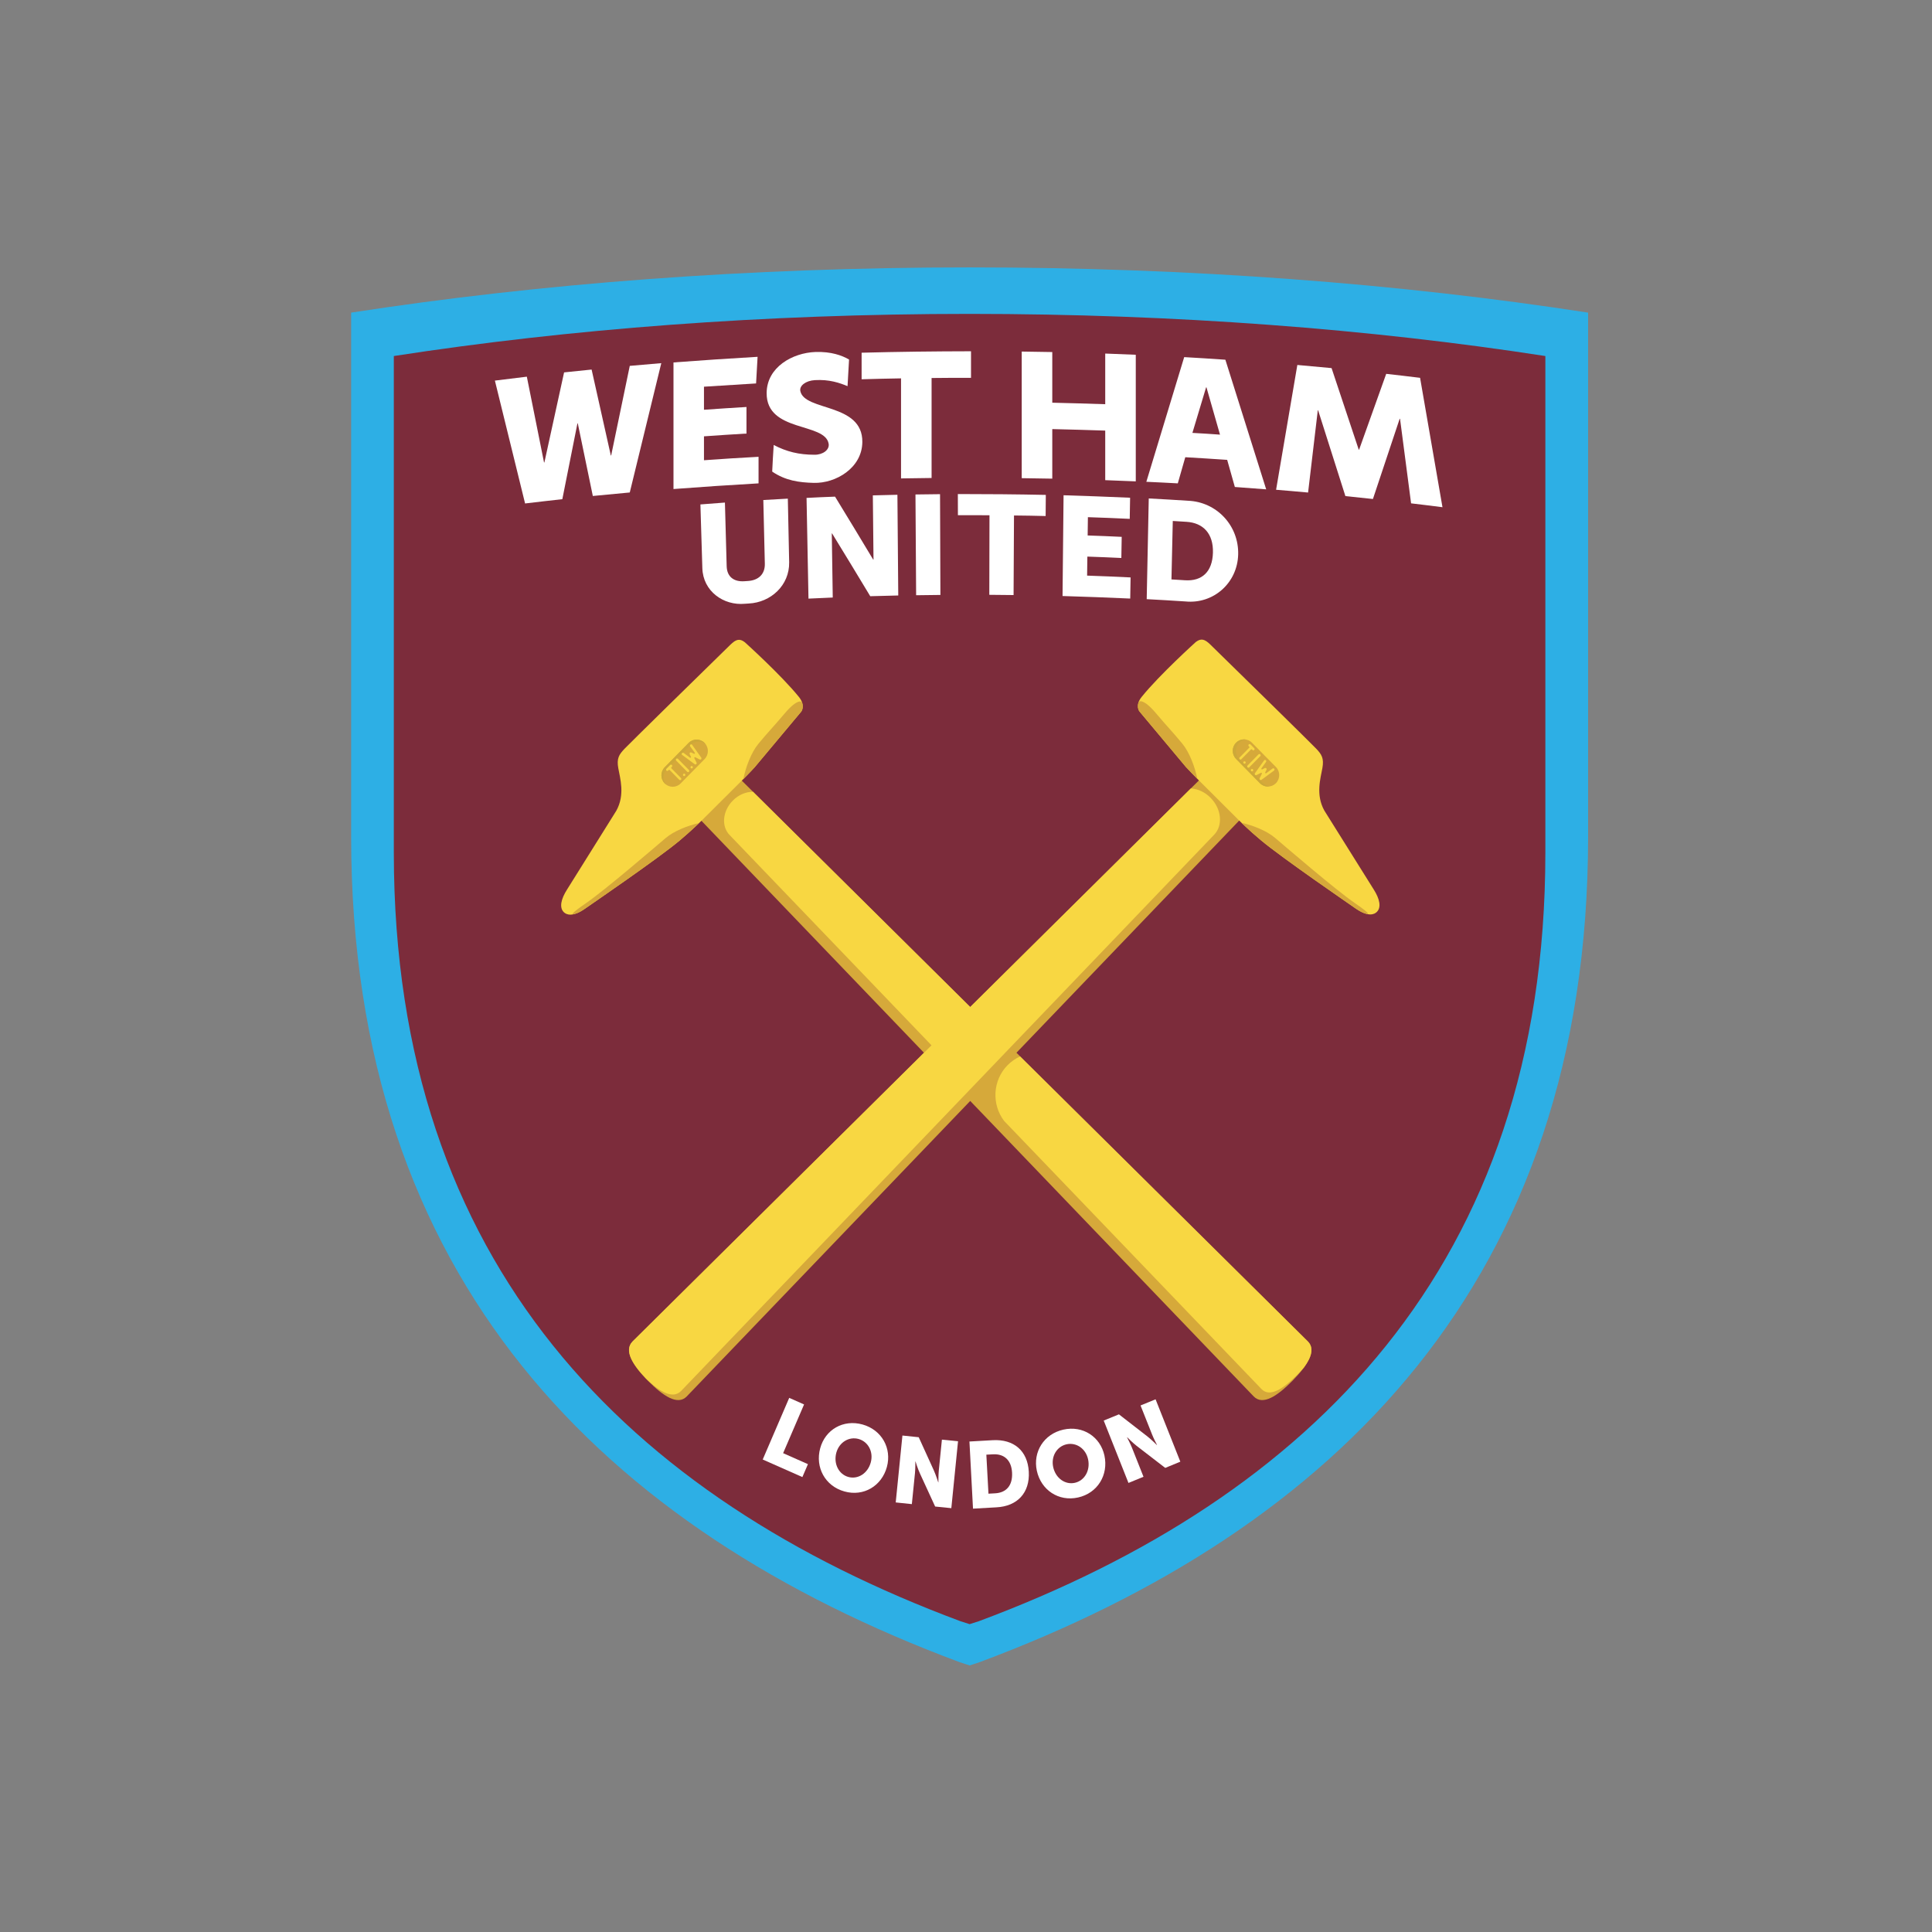 <svg width="32" height="32" viewBox="0 0 32 32" fill="none" xmlns="http://www.w3.org/2000/svg">
<rect x="0" y="0" width="32" height="32" fill="#808080" stroke="none"/>
<g clip-path="url(#clip0_371_27130)">
<mask id="mask0_371_27130" style="mask-type:luminance" maskUnits="userSpaceOnUse" x="-12" y="-13" width="56" height="57">
<path d="M-12 44H44V-12.905H-12V44Z" fill="white"/>
</mask>
<g mask="url(#mask0_371_27130)">
<path d="M26.302 5.18V5.178C23.19 4.697 19.719 4.429 16.059 4.429C12.399 4.429 8.928 4.697 5.816 5.178V5.195L5.816 13.864C5.818 21.206 10.007 25.335 15.892 27.53L16.06 27.585L16.06 27.585L16.227 27.53C22.113 25.335 26.302 21.206 26.304 13.864V5.197V5.18H26.302ZM16.06 15.605L16.058 15.603L16.071 15.616L16.06 15.605Z" fill="#2DAFE5"/>
<path d="M25.595 5.898V5.897C22.698 5.449 19.466 5.199 16.059 5.199C12.652 5.199 9.42 5.449 6.523 5.897V5.913L6.523 14.128C6.525 20.963 10.425 24.807 15.904 26.851L16.06 26.901L16.06 26.901L16.216 26.851C21.695 24.807 25.594 20.963 25.596 14.128V5.914V5.898H25.595Z" fill="#7C2C3B"/>
<path d="M20.766 23.13C20.917 23.284 21.159 23.121 21.407 22.87C21.654 22.618 21.814 22.372 21.663 22.219L12.207 12.851C12.056 12.697 11.786 12.723 11.604 12.908C11.422 13.093 11.396 13.367 11.547 13.521L20.766 23.13Z" fill="#D6A93A"/>
<path d="M12.5 12.708L13.273 11.784C13.273 11.784 13.346 11.685 13.233 11.544C12.934 11.175 12.336 10.637 12.336 10.637C12.25 10.571 12.191 10.587 12.095 10.681C11.622 11.142 10.417 12.325 10.344 12.402C10.253 12.498 10.211 12.562 10.241 12.725C10.27 12.89 10.356 13.164 10.207 13.43L9.393 14.732C9.291 14.891 9.261 15.032 9.338 15.108C9.379 15.149 9.483 15.197 9.693 15.048C9.794 14.977 10.901 14.22 11.253 13.925C11.46 13.752 11.618 13.595 11.618 13.595L12.286 12.93C12.286 12.93 12.427 12.789 12.5 12.708Z" fill="#F8D742"/>
<path d="M9.698 14.965C9.467 15.124 9.468 15.147 9.5 15.143C9.551 15.131 9.615 15.104 9.693 15.048C9.794 14.977 10.901 14.22 11.254 13.925C11.399 13.803 11.52 13.689 11.579 13.633C11.397 13.672 11.165 13.762 11.024 13.882C10.835 14.042 10.029 14.737 9.698 14.965Z" fill="#D6A93A"/>
<path d="M12.5 12.708L13.273 11.784C13.273 11.784 13.318 11.722 13.282 11.628C13.282 11.628 13.218 11.555 12.995 11.819C12.808 12.041 12.719 12.128 12.561 12.32C12.439 12.468 12.349 12.715 12.313 12.903C12.357 12.858 12.446 12.767 12.5 12.708Z" fill="#D6A93A"/>
<path d="M11.374 23.13C11.223 23.284 10.981 23.121 10.733 22.87C10.486 22.618 10.326 22.372 10.477 22.219L19.937 12.848C20.088 12.694 20.358 12.72 20.54 12.905C20.722 13.089 20.747 13.364 20.596 13.517L11.374 23.13Z" fill="#D6A93A"/>
<path d="M11.282 23.038L20.108 13.828C20.259 13.674 20.234 13.4 20.052 13.215C19.957 13.118 19.838 13.065 19.724 13.059L10.477 22.219C10.333 22.366 10.472 22.596 10.7 22.835C10.927 23.053 11.143 23.18 11.282 23.038Z" fill="#F8D742"/>
<path d="M19.644 12.705L18.87 11.78C18.87 11.78 18.797 11.681 18.911 11.541C19.209 11.172 19.807 10.633 19.807 10.633C19.894 10.568 19.953 10.584 20.048 10.677C20.522 11.139 21.727 12.322 21.799 12.399C21.89 12.494 21.932 12.558 21.903 12.722C21.874 12.886 21.787 13.161 21.936 13.427L22.751 14.729C22.853 14.888 22.882 15.028 22.805 15.104C22.764 15.146 22.661 15.193 22.451 15.045C22.35 14.974 21.243 14.216 20.89 13.921C20.683 13.749 20.526 13.592 20.526 13.592L19.858 12.926C19.858 12.926 19.717 12.785 19.644 12.705Z" fill="#F8D742"/>
<path d="M22.445 14.961C22.676 15.12 22.676 15.144 22.643 15.139C22.592 15.128 22.529 15.1 22.45 15.045C22.35 14.974 21.243 14.216 20.89 13.921C20.744 13.8 20.623 13.686 20.564 13.629C20.746 13.668 20.978 13.758 21.119 13.878C21.308 14.038 22.114 14.733 22.445 14.961Z" fill="#D6A93A"/>
<path d="M19.643 12.705L18.87 11.78C18.87 11.78 18.825 11.719 18.861 11.624C18.861 11.624 18.925 11.551 19.148 11.815C19.335 12.037 19.424 12.124 19.582 12.316C19.704 12.464 19.794 12.711 19.831 12.899C19.786 12.854 19.697 12.764 19.643 12.705Z" fill="#D6A93A"/>
<path d="M21.133 12.973C21.06 13.046 20.942 13.046 20.869 12.973L20.473 12.57C20.4 12.496 20.4 12.376 20.473 12.302C20.546 12.228 20.664 12.228 20.737 12.302L21.133 12.704C21.206 12.778 21.206 12.898 21.133 12.973Z" fill="#D6A93A"/>
<path d="M20.526 12.57C20.453 12.496 20.453 12.376 20.526 12.302C20.556 12.272 20.593 12.254 20.632 12.248C20.576 12.24 20.516 12.258 20.473 12.302C20.4 12.376 20.4 12.496 20.473 12.57L20.869 12.973C20.913 13.017 20.972 13.034 21.028 13.026C20.989 13.02 20.952 13.003 20.922 12.973L20.526 12.57Z" fill="#CDA938"/>
<path d="M20.701 12.717C20.693 12.725 20.68 12.726 20.672 12.717C20.664 12.709 20.664 12.697 20.672 12.688L20.854 12.504C20.862 12.496 20.874 12.496 20.882 12.504C20.89 12.512 20.89 12.525 20.882 12.533L20.701 12.717Z" fill="#D6A93A"/>
<path d="M20.76 12.779C20.753 12.787 20.74 12.787 20.733 12.779C20.725 12.771 20.725 12.758 20.733 12.751C20.74 12.743 20.753 12.743 20.76 12.751C20.768 12.759 20.768 12.771 20.76 12.779Z" fill="#D6A93A"/>
<path d="M20.635 12.652C20.628 12.66 20.615 12.66 20.608 12.652C20.6 12.645 20.6 12.632 20.608 12.624C20.615 12.616 20.628 12.616 20.635 12.624C20.643 12.632 20.643 12.645 20.635 12.652Z" fill="#D6A93A"/>
<path d="M20.782 12.402L20.72 12.339C20.712 12.331 20.699 12.331 20.692 12.339C20.683 12.347 20.683 12.36 20.692 12.368L20.701 12.378C20.705 12.382 20.705 12.388 20.702 12.392L20.541 12.555C20.533 12.563 20.533 12.576 20.541 12.584C20.549 12.592 20.562 12.592 20.57 12.584L20.731 12.42C20.735 12.417 20.74 12.418 20.744 12.421L20.754 12.431C20.762 12.439 20.774 12.439 20.782 12.431C20.79 12.423 20.79 12.41 20.782 12.402Z" fill="#D6A93A"/>
<path d="M21.115 12.743C21.108 12.734 21.096 12.732 21.087 12.738L20.981 12.816C20.977 12.819 20.971 12.819 20.967 12.815C20.963 12.812 20.963 12.806 20.965 12.802L20.986 12.758C20.99 12.751 20.989 12.742 20.984 12.736C20.984 12.736 20.984 12.736 20.984 12.736C20.983 12.736 20.983 12.735 20.983 12.735C20.983 12.735 20.983 12.735 20.982 12.734C20.982 12.734 20.982 12.734 20.982 12.734C20.982 12.734 20.981 12.733 20.981 12.733C20.981 12.733 20.98 12.733 20.98 12.733C20.974 12.728 20.966 12.727 20.959 12.73L20.916 12.752C20.912 12.754 20.906 12.754 20.903 12.75C20.899 12.746 20.899 12.74 20.902 12.736L20.978 12.628C20.985 12.619 20.983 12.606 20.974 12.6C20.965 12.593 20.952 12.595 20.946 12.604L20.795 12.816C20.789 12.824 20.79 12.835 20.797 12.842C20.797 12.842 20.797 12.842 20.798 12.843C20.798 12.843 20.798 12.843 20.798 12.843C20.804 12.848 20.813 12.85 20.82 12.846L20.895 12.809C20.899 12.807 20.904 12.808 20.907 12.811C20.91 12.815 20.911 12.82 20.909 12.824L20.872 12.899C20.868 12.907 20.87 12.916 20.875 12.922C20.875 12.922 20.876 12.922 20.876 12.922C20.876 12.922 20.876 12.923 20.877 12.923C20.884 12.93 20.894 12.931 20.902 12.925L21.11 12.771C21.119 12.765 21.122 12.752 21.115 12.743Z" fill="#D6A93A"/>
<path d="M12.473 13.115C12.358 13.113 12.234 13.162 12.137 13.261C11.967 13.433 11.944 13.688 12.085 13.831L15.863 17.766L16.506 17.112L12.473 13.115Z" fill="#F8D742"/>
<path d="M21.663 22.219L16.896 17.498C16.821 17.532 16.751 17.58 16.689 17.642C16.441 17.894 16.422 18.291 16.631 18.566L20.895 23.008C21.035 23.151 21.26 23 21.49 22.766C21.529 22.726 21.566 22.687 21.599 22.648C21.722 22.48 21.769 22.327 21.663 22.219Z" fill="#F8D742"/>
<path d="M20.692 12.709C20.684 12.717 20.672 12.717 20.663 12.709C20.656 12.701 20.656 12.688 20.663 12.68L20.845 12.495C20.853 12.487 20.866 12.487 20.874 12.495C20.882 12.503 20.882 12.516 20.874 12.524L20.692 12.709Z" fill="#F8D742"/>
<path d="M20.751 12.77C20.744 12.778 20.731 12.778 20.724 12.77C20.716 12.762 20.716 12.75 20.724 12.742C20.731 12.734 20.744 12.734 20.751 12.742C20.759 12.75 20.759 12.762 20.751 12.77Z" fill="#F8D742"/>
<path d="M20.627 12.643C20.619 12.651 20.607 12.651 20.599 12.643C20.591 12.636 20.591 12.623 20.599 12.615C20.607 12.608 20.619 12.608 20.627 12.615C20.634 12.623 20.634 12.636 20.627 12.643Z" fill="#F8D742"/>
<path d="M20.774 12.393L20.712 12.33C20.704 12.322 20.691 12.322 20.683 12.33C20.675 12.338 20.675 12.351 20.683 12.359L20.693 12.369C20.697 12.373 20.697 12.379 20.693 12.383L20.532 12.546C20.525 12.554 20.525 12.568 20.532 12.575C20.54 12.583 20.553 12.583 20.561 12.575L20.722 12.411C20.726 12.409 20.732 12.409 20.735 12.412L20.745 12.422C20.753 12.431 20.766 12.43 20.774 12.422C20.782 12.414 20.782 12.402 20.774 12.393Z" fill="#F8D742"/>
<path d="M21.106 12.734C21.1 12.725 21.087 12.723 21.078 12.729L20.973 12.807C20.968 12.81 20.962 12.81 20.958 12.806C20.955 12.803 20.954 12.797 20.956 12.793L20.978 12.749C20.981 12.742 20.98 12.733 20.975 12.727C20.975 12.727 20.975 12.727 20.975 12.727C20.975 12.727 20.975 12.726 20.974 12.726C20.974 12.726 20.974 12.726 20.974 12.725C20.973 12.725 20.973 12.725 20.973 12.725C20.973 12.725 20.973 12.724 20.972 12.724C20.972 12.724 20.972 12.724 20.972 12.724C20.966 12.719 20.957 12.718 20.95 12.721L20.907 12.743C20.903 12.745 20.898 12.745 20.894 12.741C20.89 12.737 20.89 12.731 20.893 12.727L20.97 12.619C20.976 12.61 20.974 12.597 20.965 12.591C20.956 12.584 20.944 12.586 20.937 12.595L20.786 12.807C20.78 12.815 20.782 12.826 20.788 12.833C20.788 12.833 20.789 12.833 20.789 12.834C20.789 12.834 20.789 12.834 20.789 12.834C20.795 12.84 20.804 12.841 20.812 12.837L20.886 12.8C20.89 12.798 20.895 12.799 20.898 12.802C20.902 12.806 20.902 12.811 20.9 12.816L20.864 12.89C20.86 12.898 20.861 12.907 20.867 12.913C20.867 12.913 20.867 12.913 20.867 12.913C20.867 12.914 20.868 12.914 20.868 12.914C20.875 12.921 20.886 12.922 20.894 12.916L21.102 12.763C21.111 12.756 21.113 12.743 21.106 12.734Z" fill="#F8D742"/>
<path d="M11.67 12.305C11.743 12.379 11.743 12.499 11.67 12.573L11.274 12.976C11.201 13.05 11.083 13.05 11.01 12.976C10.937 12.902 10.937 12.782 11.01 12.708L11.406 12.305C11.479 12.231 11.597 12.231 11.67 12.305Z" fill="#D6A93A"/>
<path d="M11.043 12.742L11.44 12.339C11.507 12.271 11.612 12.266 11.686 12.323C11.681 12.317 11.676 12.311 11.67 12.305C11.597 12.231 11.479 12.231 11.406 12.305L11.01 12.708C10.937 12.782 10.937 12.902 11.01 12.976C11.016 12.982 11.022 12.987 11.028 12.992C10.971 12.917 10.976 12.81 11.043 12.742Z" fill="#CDA938"/>
<path d="M11.411 12.774C11.418 12.782 11.418 12.795 11.411 12.803C11.403 12.811 11.39 12.811 11.382 12.803L11.2 12.618C11.192 12.61 11.192 12.597 11.2 12.589C11.208 12.581 11.221 12.581 11.229 12.589L11.411 12.774Z" fill="#D6A93A"/>
<path d="M11.47 12.714C11.478 12.721 11.478 12.734 11.47 12.742C11.463 12.749 11.45 12.749 11.443 12.742C11.435 12.734 11.435 12.721 11.443 12.714C11.45 12.706 11.463 12.706 11.47 12.714Z" fill="#D6A93A"/>
<path d="M11.346 12.84C11.353 12.848 11.353 12.861 11.346 12.868C11.338 12.876 11.326 12.876 11.318 12.869C11.31 12.861 11.31 12.848 11.318 12.84C11.326 12.832 11.338 12.833 11.346 12.84Z" fill="#D6A93A"/>
<path d="M11.1 12.691L11.038 12.754C11.03 12.762 11.03 12.775 11.038 12.783C11.046 12.791 11.059 12.791 11.066 12.783L11.076 12.773C11.08 12.77 11.086 12.77 11.09 12.773L11.251 12.936C11.259 12.944 11.271 12.944 11.279 12.936C11.287 12.928 11.287 12.915 11.279 12.907L11.118 12.743C11.115 12.739 11.115 12.734 11.119 12.73L11.129 12.72C11.137 12.712 11.137 12.699 11.129 12.691C11.121 12.683 11.108 12.683 11.1 12.691Z" fill="#D6A93A"/>
<path d="M11.436 12.353C11.427 12.36 11.425 12.373 11.431 12.382L11.508 12.489C11.511 12.493 11.51 12.499 11.507 12.503C11.503 12.507 11.498 12.508 11.494 12.505L11.45 12.484C11.443 12.48 11.435 12.481 11.429 12.486C11.429 12.486 11.429 12.486 11.429 12.486C11.428 12.486 11.428 12.487 11.428 12.487C11.428 12.487 11.427 12.487 11.427 12.488C11.427 12.488 11.427 12.488 11.427 12.488C11.426 12.489 11.426 12.489 11.426 12.489C11.426 12.489 11.425 12.489 11.425 12.49C11.421 12.496 11.42 12.504 11.423 12.511L11.445 12.555C11.447 12.559 11.446 12.565 11.443 12.568C11.439 12.572 11.432 12.572 11.428 12.569L11.323 12.492C11.314 12.485 11.301 12.487 11.295 12.496C11.288 12.505 11.29 12.518 11.299 12.525L11.507 12.678C11.515 12.684 11.526 12.683 11.533 12.676C11.533 12.676 11.534 12.676 11.534 12.675C11.534 12.675 11.534 12.675 11.534 12.675C11.539 12.669 11.541 12.66 11.537 12.652L11.5 12.577C11.499 12.573 11.499 12.568 11.503 12.564C11.506 12.561 11.512 12.56 11.516 12.562L11.589 12.599C11.597 12.603 11.606 12.602 11.612 12.596C11.612 12.596 11.612 12.596 11.612 12.596C11.612 12.596 11.613 12.595 11.613 12.595C11.619 12.588 11.62 12.577 11.615 12.569L11.464 12.357C11.457 12.348 11.445 12.346 11.436 12.353Z" fill="#D6A93A"/>
<path d="M11.411 12.754C11.418 12.762 11.418 12.775 11.411 12.783C11.403 12.791 11.39 12.791 11.382 12.783L11.2 12.598C11.192 12.59 11.192 12.577 11.2 12.569C11.208 12.561 11.221 12.561 11.229 12.569L11.411 12.754Z" fill="#F8D742"/>
<path d="M11.47 12.693C11.478 12.701 11.478 12.714 11.47 12.722C11.463 12.729 11.45 12.729 11.443 12.722C11.435 12.714 11.435 12.701 11.443 12.693C11.45 12.685 11.463 12.686 11.47 12.693Z" fill="#F8D742"/>
<path d="M11.346 12.82C11.353 12.828 11.353 12.84 11.346 12.848C11.338 12.856 11.326 12.856 11.318 12.848C11.31 12.84 11.31 12.828 11.318 12.82C11.326 12.812 11.338 12.812 11.346 12.82Z" fill="#F8D742"/>
<path d="M11.1 12.671L11.038 12.734C11.03 12.742 11.03 12.755 11.038 12.763C11.046 12.771 11.059 12.771 11.066 12.763L11.076 12.753C11.08 12.749 11.086 12.749 11.09 12.752L11.251 12.916C11.259 12.924 11.271 12.924 11.279 12.916C11.287 12.908 11.287 12.895 11.279 12.887L11.118 12.723C11.115 12.719 11.115 12.714 11.119 12.71L11.129 12.7C11.137 12.692 11.137 12.679 11.129 12.671C11.121 12.663 11.108 12.663 11.1 12.671Z" fill="#F8D742"/>
<path d="M11.436 12.333C11.427 12.339 11.425 12.352 11.431 12.361L11.508 12.468C11.511 12.473 11.51 12.479 11.507 12.483C11.503 12.487 11.498 12.487 11.494 12.485L11.45 12.463C11.443 12.46 11.435 12.461 11.429 12.466C11.429 12.466 11.429 12.466 11.429 12.466C11.428 12.466 11.428 12.466 11.428 12.467C11.428 12.467 11.427 12.467 11.427 12.467C11.427 12.467 11.427 12.468 11.427 12.468C11.426 12.468 11.426 12.469 11.426 12.469C11.426 12.469 11.425 12.469 11.425 12.469C11.421 12.475 11.42 12.484 11.423 12.491L11.445 12.535C11.447 12.539 11.446 12.544 11.443 12.548C11.439 12.552 11.432 12.552 11.428 12.549L11.323 12.471C11.314 12.465 11.301 12.467 11.295 12.476C11.288 12.485 11.29 12.498 11.299 12.504L11.507 12.658C11.515 12.664 11.526 12.663 11.533 12.656C11.533 12.656 11.534 12.655 11.534 12.655C11.534 12.655 11.534 12.655 11.534 12.655C11.539 12.649 11.541 12.64 11.537 12.632L11.5 12.557C11.499 12.552 11.499 12.547 11.503 12.544C11.506 12.54 11.512 12.54 11.516 12.542L11.589 12.579C11.597 12.583 11.606 12.581 11.612 12.576C11.612 12.576 11.612 12.576 11.612 12.576C11.612 12.575 11.613 12.575 11.613 12.575C11.619 12.568 11.62 12.557 11.615 12.549L11.464 12.337C11.457 12.328 11.445 12.326 11.436 12.333Z" fill="#F8D742"/>
<path d="M12.341 10C11.983 10.035 11.643 9.791 11.633 9.409C11.623 9.058 11.612 8.706 11.601 8.355C11.763 8.342 11.844 8.336 12.007 8.324C12.017 8.676 12.026 9.027 12.036 9.379C12.041 9.554 12.156 9.639 12.329 9.627C12.353 9.625 12.365 9.625 12.389 9.623C12.561 9.612 12.672 9.512 12.668 9.337C12.659 8.985 12.651 8.634 12.643 8.282C12.805 8.272 12.886 8.268 13.049 8.259C13.056 8.611 13.064 8.962 13.071 9.314C13.077 9.697 12.765 9.979 12.401 9.996C12.377 9.998 12.365 9.999 12.341 10Z" fill="white"/>
<path d="M13.359 8.247C13.548 8.237 13.642 8.233 13.831 8.226C14.043 8.573 14.254 8.92 14.463 9.269C14.465 9.269 14.466 9.269 14.468 9.269C14.464 8.914 14.461 8.559 14.457 8.205C14.62 8.2 14.701 8.198 14.864 8.195C14.869 8.751 14.873 9.307 14.878 9.863C14.692 9.867 14.6 9.869 14.414 9.875C14.205 9.527 13.994 9.181 13.782 8.835C13.78 8.835 13.779 8.835 13.777 8.835C13.782 9.189 13.787 9.543 13.793 9.897C13.632 9.903 13.551 9.907 13.391 9.915C13.38 9.359 13.37 8.803 13.359 8.247Z" fill="white"/>
<path d="M15.163 8.19C15.326 8.187 15.408 8.186 15.57 8.185C15.572 8.741 15.574 9.297 15.576 9.854C15.415 9.855 15.335 9.856 15.174 9.859C15.17 9.302 15.167 8.746 15.163 8.19Z" fill="white"/>
<path d="M16.389 8.534C16.18 8.533 16.075 8.533 15.866 8.533C15.865 8.393 15.865 8.323 15.865 8.183C16.351 8.183 16.836 8.187 17.322 8.197C17.321 8.337 17.32 8.407 17.319 8.547C17.109 8.542 17.005 8.54 16.795 8.538C16.793 8.977 16.791 9.417 16.788 9.856C16.628 9.854 16.547 9.853 16.386 9.852C16.387 9.413 16.388 8.973 16.389 8.534Z" fill="white"/>
<path d="M17.616 8.203C17.984 8.214 18.351 8.228 18.718 8.244C18.716 8.384 18.714 8.454 18.712 8.594C18.435 8.581 18.296 8.575 18.019 8.566C18.017 8.687 18.016 8.748 18.015 8.869C18.24 8.877 18.353 8.881 18.579 8.892C18.577 9.032 18.575 9.102 18.573 9.242C18.348 9.231 18.235 9.227 18.01 9.219C18.008 9.345 18.007 9.408 18.006 9.534C18.294 9.544 18.438 9.55 18.726 9.564C18.724 9.704 18.722 9.774 18.72 9.914C18.346 9.897 17.973 9.883 17.599 9.872C17.605 9.315 17.61 8.759 17.616 8.203Z" fill="white"/>
<path d="M19.027 8.256C19.288 8.27 19.418 8.277 19.677 8.294C20.15 8.312 20.521 8.704 20.508 9.185C20.495 9.658 20.097 10.007 19.636 9.962C19.379 9.945 19.25 9.938 18.993 9.924C19.005 9.368 19.016 8.812 19.027 8.256ZM19.628 9.611C19.907 9.629 20.081 9.473 20.09 9.154C20.099 8.836 19.926 8.66 19.653 8.643C19.562 8.637 19.516 8.634 19.425 8.629C19.418 8.951 19.41 9.274 19.403 9.597C19.493 9.602 19.538 9.605 19.628 9.611Z" fill="white"/>
<path d="M8.197 6.304C8.409 6.277 8.514 6.264 8.726 6.239C8.821 6.713 8.916 7.186 9.011 7.66C9.013 7.66 9.015 7.66 9.017 7.659C9.125 7.162 9.234 6.665 9.343 6.168C9.525 6.149 9.617 6.139 9.799 6.121C9.905 6.595 10.011 7.069 10.117 7.544C10.119 7.544 10.12 7.543 10.123 7.543C10.226 7.049 10.328 6.554 10.431 6.06C10.64 6.041 10.744 6.032 10.953 6.015C10.779 6.729 10.605 7.443 10.431 8.157C10.186 8.179 10.064 8.191 9.819 8.215C9.736 7.814 9.653 7.413 9.57 7.012C9.567 7.013 9.566 7.013 9.564 7.013C9.481 7.431 9.397 7.85 9.314 8.268C9.067 8.295 8.944 8.31 8.697 8.339C8.531 7.661 8.364 6.983 8.197 6.304Z" fill="white"/>
<path d="M21.488 6.045C21.715 6.065 21.828 6.075 22.055 6.097C22.205 6.547 22.355 6.998 22.505 7.448C22.507 7.448 22.509 7.448 22.511 7.448C22.66 7.03 22.81 6.611 22.96 6.192C23.185 6.217 23.297 6.231 23.521 6.258C23.645 6.972 23.768 7.687 23.892 8.401C23.684 8.374 23.58 8.362 23.372 8.337C23.311 7.87 23.25 7.404 23.189 6.937C23.186 6.937 23.185 6.937 23.183 6.936C23.035 7.379 22.888 7.822 22.74 8.265C22.558 8.245 22.467 8.235 22.284 8.217C22.134 7.743 21.983 7.269 21.832 6.795C21.83 6.795 21.829 6.795 21.827 6.794C21.773 7.249 21.72 7.703 21.666 8.158C21.454 8.139 21.348 8.129 21.136 8.112C21.253 7.423 21.37 6.734 21.488 6.045Z" fill="white"/>
<path d="M11.155 6.003C11.619 5.968 12.084 5.937 12.548 5.91C12.538 6.086 12.533 6.175 12.523 6.351C12.235 6.368 11.947 6.386 11.66 6.405C11.66 6.558 11.66 6.634 11.66 6.787C11.941 6.767 12.082 6.758 12.364 6.741V7.181C12.082 7.198 11.941 7.207 11.66 7.227C11.66 7.385 11.66 7.464 11.66 7.623C11.961 7.601 12.262 7.582 12.564 7.566C12.564 7.742 12.564 7.83 12.564 8.006C12.094 8.033 11.624 8.064 11.155 8.1C11.155 7.401 11.155 6.702 11.155 6.003Z" fill="white"/>
<path d="M14.924 6.267C14.663 6.272 14.533 6.274 14.271 6.282C14.271 6.106 14.271 6.018 14.271 5.842C14.875 5.826 15.479 5.819 16.083 5.818C16.083 5.994 16.083 6.082 16.083 6.258C15.822 6.258 15.691 6.258 15.43 6.261C15.43 6.813 15.43 7.365 15.43 7.917C15.228 7.919 15.126 7.92 14.924 7.924C14.924 7.372 14.924 6.819 14.924 6.267Z" fill="white"/>
<path d="M16.923 5.823C17.125 5.825 17.227 5.827 17.429 5.831V6.67C17.721 6.677 18.014 6.685 18.306 6.695V5.856C18.508 5.863 18.61 5.867 18.812 5.876V7.973C18.61 7.964 18.508 7.96 18.306 7.953V7.132C18.014 7.122 17.721 7.114 17.429 7.107V7.928C17.227 7.924 17.125 7.922 16.923 7.92C16.923 7.221 16.923 6.522 16.923 5.823Z" fill="white"/>
<path d="M20.326 7.617C20.048 7.598 19.909 7.589 19.632 7.573C19.582 7.746 19.557 7.833 19.508 8.006C19.299 7.995 19.195 7.989 18.987 7.98C19.196 7.291 19.405 6.603 19.614 5.915C19.887 5.931 20.023 5.939 20.296 5.958C20.522 6.674 20.747 7.389 20.972 8.105C20.764 8.089 20.66 8.081 20.453 8.066C20.402 7.886 20.377 7.797 20.326 7.617ZM19.977 6.415C19.901 6.667 19.826 6.918 19.75 7.17C19.933 7.18 20.024 7.186 20.207 7.199C20.133 6.938 20.058 6.677 19.983 6.416C19.981 6.415 19.98 6.415 19.977 6.415Z" fill="white"/>
<path d="M13.505 5.83C13.128 5.844 12.701 6.08 12.698 6.51C12.694 7.167 13.665 6.991 13.725 7.35C13.742 7.449 13.631 7.533 13.492 7.532C13.232 7.532 13.027 7.481 12.815 7.37C12.805 7.551 12.796 7.646 12.79 7.811C13.008 7.96 13.235 7.992 13.479 7.998C13.842 8.008 14.279 7.752 14.283 7.321C14.289 6.669 13.326 6.816 13.256 6.477C13.238 6.39 13.343 6.305 13.498 6.296C13.736 6.282 13.908 6.342 14.038 6.396C14.049 6.188 14.052 6.158 14.063 5.955C13.948 5.888 13.768 5.821 13.505 5.83Z" fill="white"/>
</g>
<path d="M13.072 23.153L13.318 23.262L12.971 24.069L13.382 24.251L13.29 24.465L12.633 24.174L13.072 23.153Z" fill="white"/>
<mask id="mask1_371_27130" style="mask-type:luminance" maskUnits="userSpaceOnUse" x="-12" y="-13" width="56" height="57">
<path d="M-12 44H44V-12.905H-12V44Z" fill="white"/>
</mask>
<g mask="url(#mask1_371_27130)">
<path d="M14.286 23.594C14.605 23.683 14.773 23.988 14.69 24.296C14.605 24.611 14.305 24.793 13.986 24.703C13.666 24.614 13.499 24.303 13.585 23.988C13.668 23.68 13.966 23.505 14.286 23.594ZM14.051 24.463C14.209 24.507 14.373 24.405 14.423 24.221C14.47 24.046 14.379 23.878 14.221 23.834C14.063 23.79 13.9 23.887 13.852 24.062C13.803 24.245 13.893 24.419 14.051 24.463Z" fill="white"/>
<path d="M14.947 23.777L15.217 23.805L15.467 24.354C15.502 24.431 15.54 24.552 15.54 24.552L15.543 24.553C15.543 24.553 15.542 24.432 15.549 24.362L15.601 23.845L15.868 23.872L15.757 24.98L15.489 24.953L15.237 24.405C15.201 24.328 15.164 24.207 15.164 24.207L15.161 24.206C15.161 24.206 15.162 24.327 15.155 24.397L15.103 24.913L14.836 24.885L14.947 23.777Z" fill="white"/>
<path d="M16.057 23.876L16.446 23.854C16.79 23.836 17.021 24.027 17.04 24.377C17.059 24.727 16.849 24.948 16.505 24.966L16.116 24.988L16.057 23.876ZM16.482 24.734C16.667 24.724 16.774 24.605 16.763 24.392C16.752 24.181 16.628 24.078 16.448 24.088L16.337 24.094L16.372 24.74L16.482 24.734Z" fill="white"/>
<path d="M17.613 23.679C17.936 23.607 18.225 23.797 18.293 24.109C18.362 24.429 18.18 24.731 17.856 24.803C17.533 24.875 17.242 24.679 17.173 24.359C17.106 24.048 17.29 23.751 17.613 23.679ZM17.803 24.56C17.964 24.524 18.062 24.355 18.022 24.17C17.983 23.992 17.826 23.887 17.666 23.922C17.505 23.958 17.406 24.121 17.444 24.299C17.484 24.484 17.643 24.596 17.803 24.56Z" fill="white"/>
<path d="M18.281 23.529L18.533 23.426L19.006 23.793C19.073 23.845 19.161 23.934 19.161 23.934L19.164 23.933C19.164 23.933 19.108 23.827 19.083 23.762L18.891 23.279L19.14 23.177L19.55 24.21L19.3 24.313L18.826 23.948C18.759 23.896 18.671 23.806 18.671 23.806L18.668 23.808C18.668 23.808 18.723 23.914 18.749 23.979L18.94 24.46L18.691 24.562L18.281 23.529Z" fill="white"/>
</g>
</g>
<defs>
<clipPath id="clip0_371_27130">
<rect width="32" height="32" fill="white"/>
</clipPath>
</defs>
</svg>
